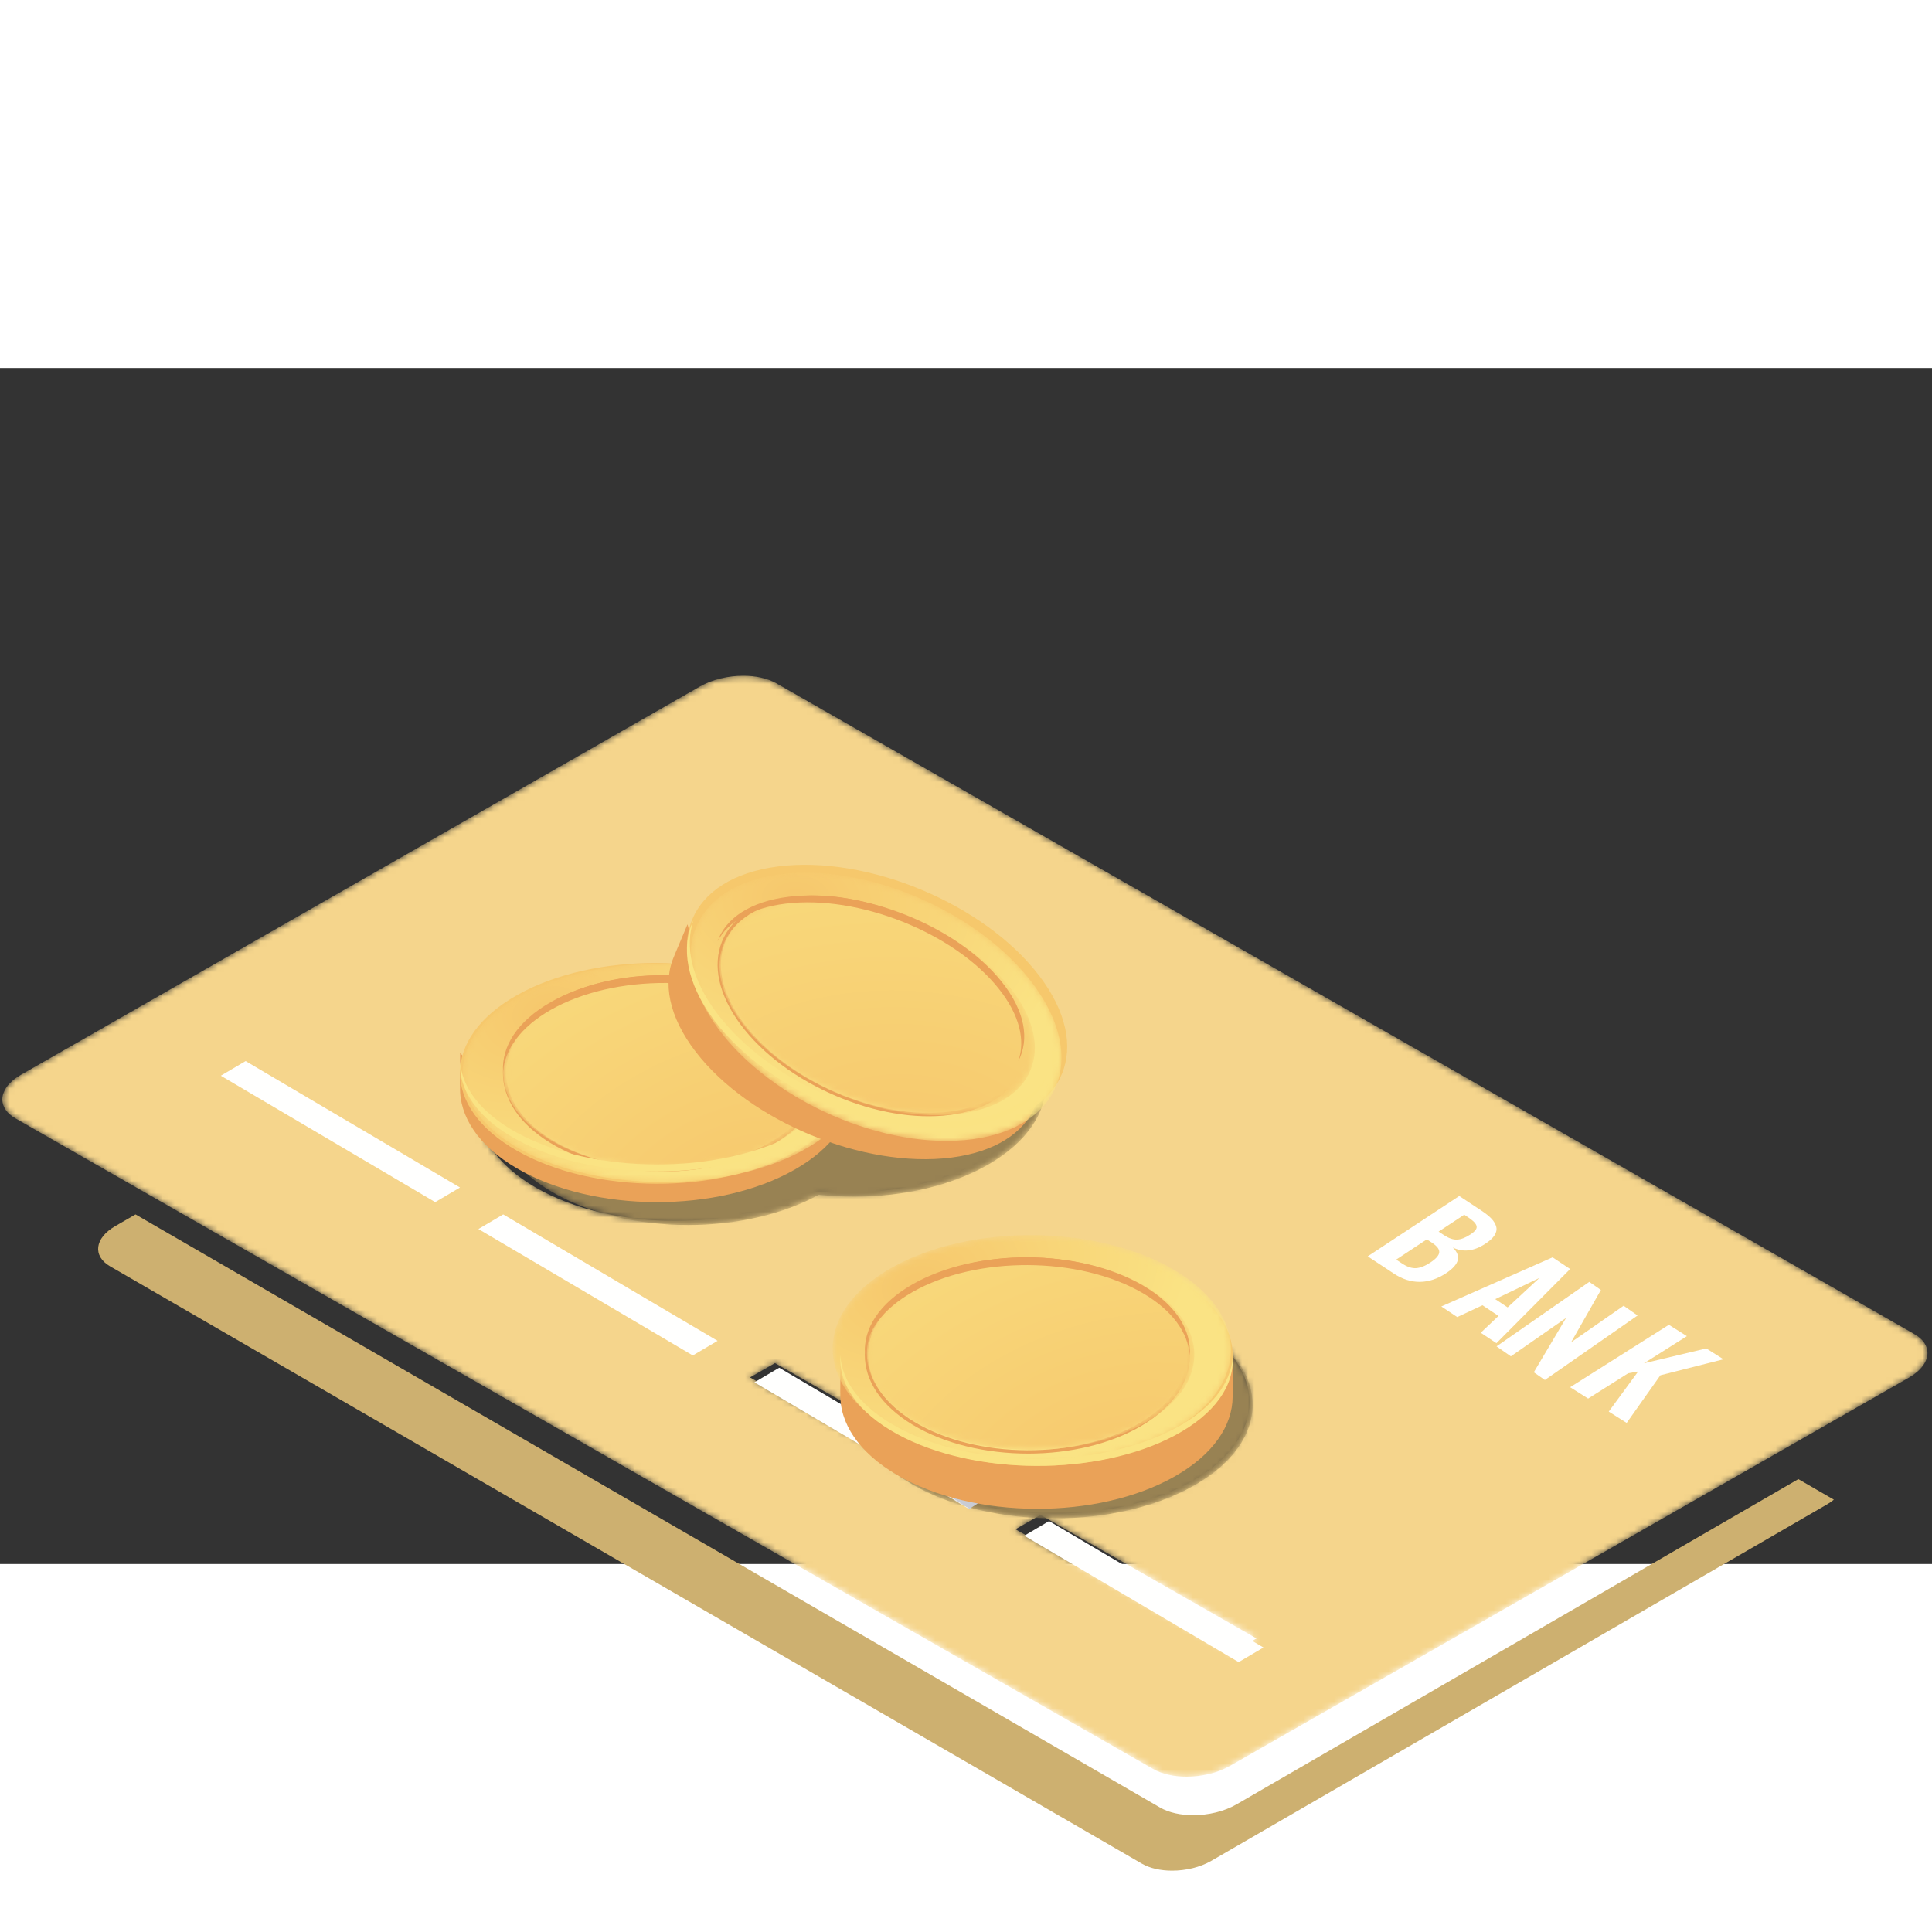 <svg width="250" height="250" viewBox="0 -50 315 195" fill="none" xmlns="http://www.w3.org/2000/svg">
<rect x="0" y="-50" width="315" height="195" fill="#333333" stroke="none"/>
<path fill-rule="evenodd" clip-rule="evenodd" d="M191.105 195C189.264 195 187.507 194.626 186.194 193.867L17.955 96.469C15.058 94.791 15.423 91.862 18.768 89.924L22.093 88L189.127 184.701C190.578 185.541 192.52 185.954 194.554 185.954C197.009 185.954 199.597 185.354 201.62 184.183L293.21 131.158L299 134.51C298.675 134.78 298.302 135.038 297.884 135.281L197.498 193.398C195.669 194.457 193.326 195 191.105 195Z" fill="#CDB070"/>
<mask id="mask0" mask-type="alpha" maskUnits="userSpaceOnUse" x="0" y="0" width="315" height="180">
<path fill-rule="evenodd" clip-rule="evenodd" d="M193.466 179.675C191.438 179.675 189.501 179.27 188.053 178.442L2.535 72.353C1.099 71.532 0.391 70.436 0.378 69.286C0.363 67.877 1.398 66.388 3.43 65.226L90.769 15.28L90.771 15.279L114.125 1.923C116.144 0.769 118.727 0.178 121.177 0.178C123.206 0.178 125.142 0.585 126.59 1.411L312.108 107.501C313.57 108.337 314.279 109.459 314.265 110.632C314.248 112.022 313.215 113.485 311.214 114.629L200.518 177.931C198.499 179.084 195.916 179.675 193.466 179.675ZM169.651 137L165.575 139.33L200.793 159.468L204.867 157.137L169.651 137ZM143.05 126.448C144.55 128.208 146.571 129.861 149.115 131.33C155.402 134.962 163.673 136.782 171.934 136.782C180.028 136.782 188.111 135.033 194.302 131.53C206.812 124.45 206.864 112.88 194.418 105.69C188.131 102.057 179.861 100.237 171.599 100.237C163.505 100.237 155.422 101.986 149.231 105.489C142.246 109.444 139.144 114.797 139.934 120.007L126.364 112.245L122.289 114.575L143.05 126.448ZM109.792 52.526C101.706 52.526 93.633 54.266 87.447 57.768C74.936 64.848 74.885 76.417 87.331 83.608C93.609 87.236 101.865 89.052 110.11 89.052C117.906 89.052 125.692 87.429 131.794 84.179C133.741 84.385 135.715 84.489 137.688 84.489C145.774 84.489 153.847 82.749 160.035 79.247C172.545 72.167 172.596 60.598 160.15 53.407C153.872 49.779 145.617 47.964 137.371 47.964C129.575 47.964 121.789 49.586 115.688 52.836C113.741 52.63 111.765 52.526 109.792 52.526Z" fill="white"/>
</mask>
<g mask="url(#mask0)">
<path fill-rule="evenodd" clip-rule="evenodd" d="M193.466 179.675C191.438 179.675 189.501 179.27 188.053 178.442L2.535 72.353C1.099 71.532 0.391 70.436 0.378 69.286C0.363 67.877 1.398 66.388 3.43 65.226L90.769 15.28L90.771 15.279L114.125 1.923C116.144 0.769 118.727 0.178 121.177 0.178C123.206 0.178 125.142 0.585 126.59 1.411L312.108 107.501C313.57 108.337 314.279 109.459 314.265 110.632C314.248 112.022 313.215 113.485 311.214 114.629L200.518 177.931C198.499 179.084 195.916 179.675 193.466 179.675ZM169.651 137L165.575 139.33L200.793 159.468L204.867 157.137L169.651 137ZM143.05 126.448C144.55 128.208 146.571 129.861 149.115 131.33C155.402 134.962 163.673 136.782 171.934 136.782C180.028 136.782 188.111 135.033 194.302 131.53C206.812 124.45 206.864 112.88 194.418 105.69C188.131 102.057 179.861 100.237 171.599 100.237C163.505 100.237 155.422 101.986 149.231 105.489C142.246 109.444 139.144 114.797 139.934 120.007L126.364 112.245L122.289 114.575L143.05 126.448ZM109.792 52.526C101.706 52.526 93.633 54.266 87.447 57.768C74.936 64.848 74.885 76.417 87.331 83.608C93.609 87.236 101.865 89.052 110.11 89.052C117.906 89.052 125.692 87.429 131.794 84.179C133.741 84.385 135.715 84.489 137.688 84.489C145.774 84.489 153.847 82.749 160.035 79.247C172.545 72.167 172.596 60.598 160.15 53.407C153.872 49.779 145.617 47.964 137.371 47.964C129.575 47.964 121.789 49.586 115.688 52.836C113.741 52.63 111.765 52.526 109.792 52.526Z" fill="#F5D58C"/>
</g>
<path fill-rule="evenodd" clip-rule="evenodd" d="M234.556 90.805L235.402 91.363C236.202 91.89 236.921 92.139 237.563 92.111C238.205 92.084 238.932 91.802 239.741 91.269C240.161 90.992 240.452 90.734 240.613 90.497C240.776 90.26 240.805 90.02 240.705 89.778C240.602 89.537 240.429 89.307 240.185 89.093C239.943 88.877 239.585 88.614 239.112 88.3L238.733 88.052L234.556 90.805ZM227.637 95.371L228.635 96.028C229.445 96.563 230.197 96.809 230.884 96.764C231.574 96.721 232.355 96.412 233.225 95.838C234.124 95.245 234.601 94.7 234.656 94.201C234.711 93.703 234.323 93.18 233.496 92.634L232.64 92.069L227.637 95.371ZM223 94.84L237.922 85L241.576 87.41C242.266 87.866 242.807 88.303 243.197 88.722C243.586 89.14 243.839 89.576 243.955 90.027C244.066 90.48 243.973 90.938 243.674 91.406C243.374 91.871 242.864 92.339 242.145 92.805C240.296 94.017 238.534 94.211 236.861 93.394C237.575 94.087 237.849 94.773 237.679 95.458C237.512 96.142 236.885 96.847 235.8 97.572C234.387 98.509 232.959 98.986 231.509 99C230.061 99.013 228.653 98.569 227.285 97.667L223 94.84Z" fill="#FFFFFE"/>
<path fill-rule="evenodd" clip-rule="evenodd" d="M243.79 101.816L245.809 103.162L250.991 98.358L243.79 101.816ZM235 103.009L253.136 95L256 96.909L243.982 109L241.427 107.296L244.319 104.556L241.708 102.814L237.592 104.739L235 103.009Z" fill="#FFFFFE"/>
<path fill-rule="evenodd" clip-rule="evenodd" d="M244 109.518L259.119 99L261.018 100.321L256.156 108.852L264.719 102.895L267 104.482L251.881 115L250.075 113.745L255.335 104.882L246.335 111.143L244 109.518Z" fill="#FFFFFE"/>
<path fill-rule="evenodd" clip-rule="evenodd" d="M256 116.177L272.102 106L275.036 107.854L268.042 112.273L278.202 109.856L281 111.623L270.715 114.23L265.218 122L262.294 120.152L267.093 113.611L265.46 113.905L258.934 118.03L256 116.177Z" fill="#FFFFFE"/>
<path fill-rule="evenodd" clip-rule="evenodd" d="M70.956 86L36 65.386L40.044 63L75 83.614L70.956 86Z" fill="#FFFFFE"/>
<path fill-rule="evenodd" clip-rule="evenodd" d="M112.955 111L78 90.385L82.045 88L117 108.615L112.955 111Z" fill="#FFFFFE"/>
<path fill-rule="evenodd" clip-rule="evenodd" d="M157.955 136L123 115.385L127.045 113L162 133.615L157.955 136Z" fill="#FFFFFE"/>
<path fill-rule="evenodd" clip-rule="evenodd" d="M201.956 161L167 140.386L171.045 138L206 158.614L201.956 161Z" fill="#FFFFFE"/>
<mask id="mask1" mask-type="alpha" maskUnits="userSpaceOnUse" x="80" y="48" width="91" height="42">
<path fill-rule="evenodd" clip-rule="evenodd" d="M112.189 89.732C104.083 89.732 95.966 87.891 89.794 84.214C77.56 76.925 77.61 65.199 89.909 58.022C95.991 54.472 103.927 52.708 111.876 52.708C113.816 52.708 115.758 52.813 117.672 53.023C123.67 49.728 131.324 48.083 138.989 48.083C147.095 48.083 155.21 49.924 161.382 53.601C173.618 60.89 173.567 72.617 161.269 79.794C155.185 83.343 147.249 85.108 139.3 85.108C137.36 85.108 135.419 85.002 133.506 84.793C127.506 88.087 119.853 89.732 112.189 89.732Z" fill="white"/>
</mask>
<g mask="url(#mask1)">
<path fill-rule="evenodd" clip-rule="evenodd" d="M112.189 89.732C104.083 89.732 95.966 87.891 89.794 84.214C77.56 76.925 77.61 65.199 89.909 58.022C95.991 54.472 103.927 52.708 111.876 52.708C113.816 52.708 115.758 52.813 117.672 53.023C123.67 49.728 131.324 48.083 138.989 48.083C147.095 48.083 155.21 49.924 161.382 53.601C173.618 60.89 173.567 72.617 161.269 79.794C155.185 83.343 147.249 85.108 139.3 85.108C137.36 85.108 135.419 85.002 133.506 84.793C127.506 88.087 119.853 89.732 112.189 89.732Z" fill="#988253"/>
</g>
<path fill-rule="evenodd" clip-rule="evenodd" d="M139 61.913L137.237 64.522C135.715 61.959 133.188 59.547 129.65 57.49C117.19 50.249 96.937 50.159 84.413 57.289C80.946 59.264 78.438 61.586 76.884 64.063L75.025 61.63L75 67.195L75.012 67.187C74.869 71.985 77.961 76.82 84.31 80.509C96.77 87.751 117.023 87.841 129.547 80.71C135.809 77.146 138.953 72.451 138.974 67.742L139 61.913Z" fill="#EAA258"/>
<path fill-rule="evenodd" clip-rule="evenodd" d="M129.569 77.825C117.04 84.801 96.78 84.712 84.314 77.629C71.85 70.545 71.902 59.149 84.431 52.174C96.96 45.199 117.22 45.287 129.686 52.371C142.15 59.455 142.098 70.851 129.569 77.825Z" fill="#F6C86C"/>
<mask id="mask2" mask-type="alpha" maskUnits="userSpaceOnUse" x="75" y="47" width="66" height="36">
<path fill-rule="evenodd" clip-rule="evenodd" d="M130.815 77.613C118.099 84.513 97.537 84.425 84.886 77.419C72.236 70.412 72.288 59.14 85.004 52.241C97.719 45.343 118.282 45.429 130.933 52.436C143.582 59.443 143.53 70.715 130.815 77.613Z" fill="white"/>
</mask>
<g mask="url(#mask2)">
<path fill-rule="evenodd" clip-rule="evenodd" d="M130.815 77.613C118.099 84.513 97.537 84.425 84.886 77.419C72.236 70.412 72.288 59.14 85.004 52.241C97.719 45.343 118.282 45.429 130.933 52.436C143.582 59.443 143.53 70.715 130.815 77.613Z" fill="url(#paint0_radial)"/>
</g>
<path fill-rule="evenodd" clip-rule="evenodd" d="M107.865 49.542C101.387 49.542 94.919 51.034 89.975 54.025C85.185 56.923 82.537 60.778 82.52 64.878C82.503 68.98 85.117 72.858 89.882 75.803C99.822 81.942 116.033 82.019 126.025 75.973C130.815 73.076 133.463 69.221 133.48 65.119C133.497 61.019 130.884 57.14 126.118 54.197C121.098 51.097 114.476 49.542 107.865 49.542ZM108.135 81C101.428 81 94.714 79.424 89.622 76.278C84.687 73.232 81.983 69.182 82 64.876C82.019 60.571 84.759 56.547 89.717 53.547C99.849 47.418 116.296 47.494 126.379 53.722C131.313 56.77 134.018 60.817 134 65.122C133.981 69.429 131.241 73.452 126.283 76.452C121.269 79.485 114.705 81 108.135 81Z" fill="#EAA258"/>
<mask id="mask3" mask-type="alpha" maskUnits="userSpaceOnUse" x="82" y="49" width="53" height="32">
<path fill-rule="evenodd" clip-rule="evenodd" d="M127.022 76.037C116.692 82.081 99.985 82.004 89.707 75.868C79.43 69.729 79.473 59.855 89.803 53.811C100.134 47.767 116.84 47.844 127.118 53.982C137.395 60.119 137.353 69.995 127.022 76.037Z" fill="white"/>
</mask>
<g mask="url(#mask3)">
<path fill-rule="evenodd" clip-rule="evenodd" d="M127.022 76.037C116.692 82.081 99.985 82.004 89.707 75.868C79.43 69.729 79.473 59.855 89.803 53.811C100.134 47.767 116.84 47.844 127.118 53.982C137.395 60.119 137.353 69.995 127.022 76.037Z" fill="url(#paint1_radial)"/>
</g>
<path fill-rule="evenodd" clip-rule="evenodd" d="M89.802 54.649C100.178 48.739 116.96 48.814 127.284 54.815C132.167 57.654 134.726 61.309 134.974 65C135.287 60.892 132.73 56.714 127.289 53.551C116.965 47.549 100.185 47.474 89.808 53.384C84.339 56.498 81.744 60.652 82.02 64.763C82.301 61.077 84.893 57.443 89.802 54.649Z" fill="#EAA258"/>
<path fill-rule="evenodd" clip-rule="evenodd" d="M129.58 74.888C117.048 81.59 96.783 81.504 84.315 74.699C78.349 71.441 75.258 67.236 75.02 63C74.718 67.612 77.807 72.29 84.309 75.839C96.777 82.645 117.043 82.731 129.574 76.028C136.109 72.533 139.243 67.883 138.985 63.268C138.707 67.501 135.577 71.681 129.58 74.888Z" fill="#FAE383"/>
<mask id="mask4" mask-type="alpha" maskUnits="userSpaceOnUse" x="139" y="100" width="66" height="38">
<path fill-rule="evenodd" clip-rule="evenodd" d="M171.927 137.564C163.53 137.564 155.124 135.712 148.733 132.015C146.148 130.519 144.093 128.836 142.568 127.045L157.261 135.459L161.404 133.087L139.402 120.489C138.598 115.186 141.751 109.738 148.851 105.712C155.143 102.147 163.36 100.366 171.586 100.366C179.983 100.366 188.389 102.219 194.78 105.917C207.429 113.235 207.377 125.012 194.662 132.218C188.369 135.784 180.153 137.564 171.927 137.564Z" fill="white"/>
</mask>
<g mask="url(#mask4)">
<path fill-rule="evenodd" clip-rule="evenodd" d="M171.927 137.564C163.53 137.564 155.124 135.712 148.733 132.015C146.148 130.519 144.093 128.836 142.568 127.045L157.261 135.459L161.404 133.087L139.402 120.489C138.598 115.186 141.751 109.738 148.851 105.712C155.143 102.147 163.36 100.366 171.586 100.366C179.983 100.366 188.389 102.219 194.78 105.917C207.429 113.235 207.377 125.012 194.662 132.218C188.369 135.784 180.153 137.564 171.927 137.564Z" fill="#988253"/>
</g>
<path fill-rule="evenodd" clip-rule="evenodd" d="M158.046 136L144.022 127.007C142.334 124.786 141.327 122.407 141 120L162 133.465L158.046 136Z" fill="#C9CCD5"/>
<path fill-rule="evenodd" clip-rule="evenodd" d="M201 111.913L199.237 114.521C197.715 111.958 195.188 109.547 191.65 107.491C179.191 100.25 158.936 100.159 146.412 107.288C142.945 109.263 140.437 111.585 138.882 114.062L137.024 111.629L137 117.196L137.011 117.188C136.867 121.986 139.96 126.82 146.31 130.51C158.769 137.751 179.024 137.841 191.546 130.711C197.809 127.146 200.953 122.451 200.974 117.742L201 111.913Z" fill="#EAA258"/>
<path fill-rule="evenodd" clip-rule="evenodd" d="M191.569 123.826C179.04 130.801 158.779 130.713 146.314 123.629C133.85 116.545 133.902 105.148 146.43 98.173C158.959 91.199 179.22 91.288 191.685 98.371C204.15 105.454 204.098 116.851 191.569 123.826Z" fill="#F6C86C"/>
<mask id="mask5" mask-type="alpha" maskUnits="userSpaceOnUse" x="135" y="91" width="66" height="38">
<path fill-rule="evenodd" clip-rule="evenodd" d="M191.132 123.231C178.416 130.437 157.854 130.347 145.203 123.027C132.553 115.708 132.605 103.931 145.321 96.725C158.037 89.518 178.599 89.61 191.25 96.929C203.901 104.247 203.848 116.024 191.132 123.231Z" fill="white"/>
</mask>
<g mask="url(#mask5)">
<path fill-rule="evenodd" clip-rule="evenodd" d="M191.132 123.231C178.416 130.437 157.854 130.347 145.203 123.027C132.553 115.708 132.605 103.931 145.321 96.725C158.037 89.518 178.599 89.61 191.25 96.929C203.901 104.247 203.848 116.024 191.132 123.231Z" fill="url(#paint2_radial)"/>
</g>
<path fill-rule="evenodd" clip-rule="evenodd" d="M167.363 95.543C160.759 95.543 154.168 97.033 149.128 100.025C144.246 102.922 141.547 106.777 141.53 110.877C141.512 114.979 144.177 118.859 149.033 121.803C159.166 127.942 175.688 128.019 185.872 121.974C190.754 119.077 193.453 115.222 193.471 111.12C193.489 107.02 190.824 103.14 185.967 100.197C180.85 97.097 174.1 95.543 167.363 95.543ZM167.637 127C160.801 127 153.959 125.424 148.768 122.279C143.74 119.231 140.983 115.182 141 110.876C141.019 106.571 143.812 102.547 148.866 99.547C159.192 93.417 175.955 93.494 186.233 99.722C191.261 102.769 194.019 106.818 194 111.123C193.981 115.429 191.188 119.452 186.136 122.452C181.024 125.485 174.334 127 167.637 127Z" fill="#EAA258"/>
<mask id="mask6" mask-type="alpha" maskUnits="userSpaceOnUse" x="141" y="95" width="54" height="32">
<path fill-rule="evenodd" clip-rule="evenodd" d="M186.863 121.895C176.411 127.939 159.507 127.863 149.109 121.724C138.71 115.587 138.753 105.712 149.206 99.668C159.658 93.624 176.561 93.701 186.96 99.839C197.359 105.977 197.315 115.851 186.863 121.895Z" fill="white"/>
</mask>
<g mask="url(#mask6)">
<path fill-rule="evenodd" clip-rule="evenodd" d="M186.863 121.895C176.411 127.939 159.507 127.863 149.109 121.724C138.71 115.587 138.753 105.712 149.206 99.668C159.658 93.624 176.561 93.701 186.96 99.839C197.359 105.977 197.315 115.851 186.863 121.895Z" fill="url(#paint3_radial)"/>
</g>
<path fill-rule="evenodd" clip-rule="evenodd" d="M148.802 100.648C159.178 94.739 175.96 94.814 186.284 100.814C191.166 103.653 193.727 107.309 193.974 111C194.288 106.89 191.73 102.713 186.289 99.55C175.965 93.55 159.185 93.474 148.807 99.383C143.339 102.498 140.744 106.651 141.02 110.763C141.301 107.075 143.893 103.442 148.802 100.648Z" fill="#EAA258"/>
<path fill-rule="evenodd" clip-rule="evenodd" d="M191.58 122.888C179.048 129.589 158.782 129.505 146.315 122.698C140.347 119.441 137.257 115.235 137.02 111C136.717 115.614 139.806 120.289 146.31 123.839C158.777 130.646 179.042 130.73 191.574 124.029C198.109 120.534 201.243 115.884 200.985 111.269C200.709 115.501 197.577 119.681 191.58 122.888Z" fill="#FAE383"/>
<path fill-rule="evenodd" clip-rule="evenodd" d="M171 65.068L168.378 66.795C167.953 63.873 166.545 60.71 164.066 57.492C155.337 46.161 136.689 38.449 122.413 40.265C118.458 40.769 115.259 41.952 112.878 43.638L112.094 40.706L109.945 45.799L109.958 45.795C107.994 50.138 109 55.736 113.447 61.508C122.174 72.839 140.823 80.551 155.1 78.735C162.238 77.827 166.933 74.708 168.75 70.4L171 65.068Z" fill="#EAA258"/>
<path fill-rule="evenodd" clip-rule="evenodd" d="M159.168 73.726C144.562 75.605 125.483 67.626 116.555 55.902C107.626 44.18 112.227 33.154 126.833 31.274C141.439 29.395 160.516 37.374 169.446 49.096C178.374 60.82 173.772 71.846 159.168 73.726Z" fill="#F6C86C"/>
<mask id="mask7" mask-type="alpha" maskUnits="userSpaceOnUse" x="112" y="32" width="62" height="45">
<path fill-rule="evenodd" clip-rule="evenodd" d="M158.599 75.742C144.347 77.653 125.731 69.538 117.019 57.615C108.306 45.694 112.796 34.48 127.048 32.568C141.3 30.658 159.915 38.773 168.628 50.694C177.34 62.616 172.849 73.83 158.599 75.742Z" fill="white"/>
</mask>
<g mask="url(#mask7)">
<path fill-rule="evenodd" clip-rule="evenodd" d="M158.599 75.742C144.347 77.653 125.731 69.538 117.019 57.615C108.306 45.694 112.796 34.48 127.048 32.568C141.3 30.658 159.915 38.773 168.628 50.694C177.34 62.616 172.849 73.83 158.599 75.742Z" fill="url(#paint4_radial)"/>
</g>
<path fill-rule="evenodd" clip-rule="evenodd" d="M147.509 39.813C141.446 37.225 134.853 36.006 129.135 36.767C123.598 37.501 119.716 39.968 118.205 43.712C116.693 47.455 117.725 52.045 121.11 56.641C128.173 66.225 143.311 72.769 154.864 71.234C160.401 70.498 164.284 68.03 165.795 64.287C167.306 60.545 166.274 55.954 162.889 51.359C159.322 46.519 153.692 42.454 147.509 39.813ZM136.294 68.683C130.018 66.005 124.312 61.881 120.693 56.971C117.188 52.216 116.134 47.431 117.72 43.502C119.307 39.573 123.338 36.989 129.07 36.227C140.783 34.669 156.142 41.308 163.306 51.03C166.811 55.786 167.867 60.567 166.281 64.498C164.693 68.427 160.663 71.011 154.931 71.774C149.133 72.544 142.44 71.307 136.294 68.683Z" fill="#EAA258"/>
<mask id="mask8" mask-type="alpha" maskUnits="userSpaceOnUse" x="117" y="36" width="52" height="36">
<path fill-rule="evenodd" clip-rule="evenodd" d="M156.425 71.605C144.313 73.151 128.493 66.589 121.088 56.948C113.685 47.308 117.5 38.239 129.611 36.694C141.723 35.148 157.544 41.71 164.949 51.351C172.353 60.991 168.537 70.059 156.425 71.605Z" fill="white"/>
</mask>
<g mask="url(#mask8)">
<path fill-rule="evenodd" clip-rule="evenodd" d="M156.425 71.605C144.313 73.151 128.493 66.589 121.088 56.948C113.685 47.308 117.5 38.239 129.611 36.694C141.723 35.148 157.544 41.71 164.949 51.351C172.353 60.991 168.537 70.059 156.425 71.605Z" fill="url(#paint5_radial)"/>
</g>
<path fill-rule="evenodd" clip-rule="evenodd" d="M128.102 37.333C139.996 35.876 155.531 42.064 162.803 51.155C166.242 55.456 167.213 59.635 166.025 63C167.894 59.468 167.125 54.827 163.293 50.036C156.022 40.944 140.486 34.755 128.592 36.213C122.325 36.982 118.323 39.721 117 43.47C118.678 40.3 122.477 38.023 128.102 37.333Z" fill="#EAA258"/>
<path fill-rule="evenodd" clip-rule="evenodd" d="M157.822 72.604C143.774 74.448 125.425 66.621 116.837 55.125C112.727 49.623 111.605 44.281 113.084 40C110.964 44.45 111.897 50.255 116.376 56.251C124.963 67.748 143.314 75.574 157.362 73.731C164.688 72.769 169.388 69.366 171 64.701C169.057 68.782 164.545 71.723 157.822 72.604Z" fill="#FAE383"/>
<defs>
<radialGradient id="paint0_radial" cx="0" cy="0" r="1" gradientUnits="userSpaceOnUse" gradientTransform="translate(89.115 54.751) rotate(-16.26) scale(46.182 29.937)">
<stop stop-color="#F6C76C"/>
<stop offset="1" stop-color="#FAE384"/>
</radialGradient>
<radialGradient id="paint1_radial" cx="0" cy="0" r="1" gradientUnits="userSpaceOnUse" gradientTransform="translate(122.827 87.079) rotate(-17.457) scale(106.993 73.842)">
<stop stop-color="#F6C76C"/>
<stop offset="1" stop-color="#FAE384"/>
</radialGradient>
<radialGradient id="paint2_radial" cx="0" cy="0" r="1" gradientUnits="userSpaceOnUse" gradientTransform="translate(149.433 99.346) rotate(-16.945) scale(46.347 31.162)">
<stop stop-color="#F6C76C"/>
<stop offset="1" stop-color="#FAE384"/>
</radialGradient>
<radialGradient id="paint3_radial" cx="0" cy="0" r="1" gradientUnits="userSpaceOnUse" gradientTransform="translate(182.618 132.937) rotate(-17.266) scale(108.141 73.92)">
<stop stop-color="#F6C76C"/>
<stop offset="1" stop-color="#FAE384"/>
</radialGradient>
<radialGradient id="paint4_radial" cx="0" cy="0" r="1" gradientUnits="userSpaceOnUse" gradientTransform="translate(129.787 36.675) rotate(5.574) scale(45.522 33.19)">
<stop stop-color="#F6C76C"/>
<stop offset="1" stop-color="#FAE384"/>
</radialGradient>
<radialGradient id="paint5_radial" cx="0" cy="0" r="1" gradientUnits="userSpaceOnUse" gradientTransform="translate(148.224 80.132) rotate(5.306) scale(109.574 76.082)">
<stop stop-color="#F6C76C"/>
<stop offset="1" stop-color="#FAE384"/>
</radialGradient>
</defs>
</svg>
